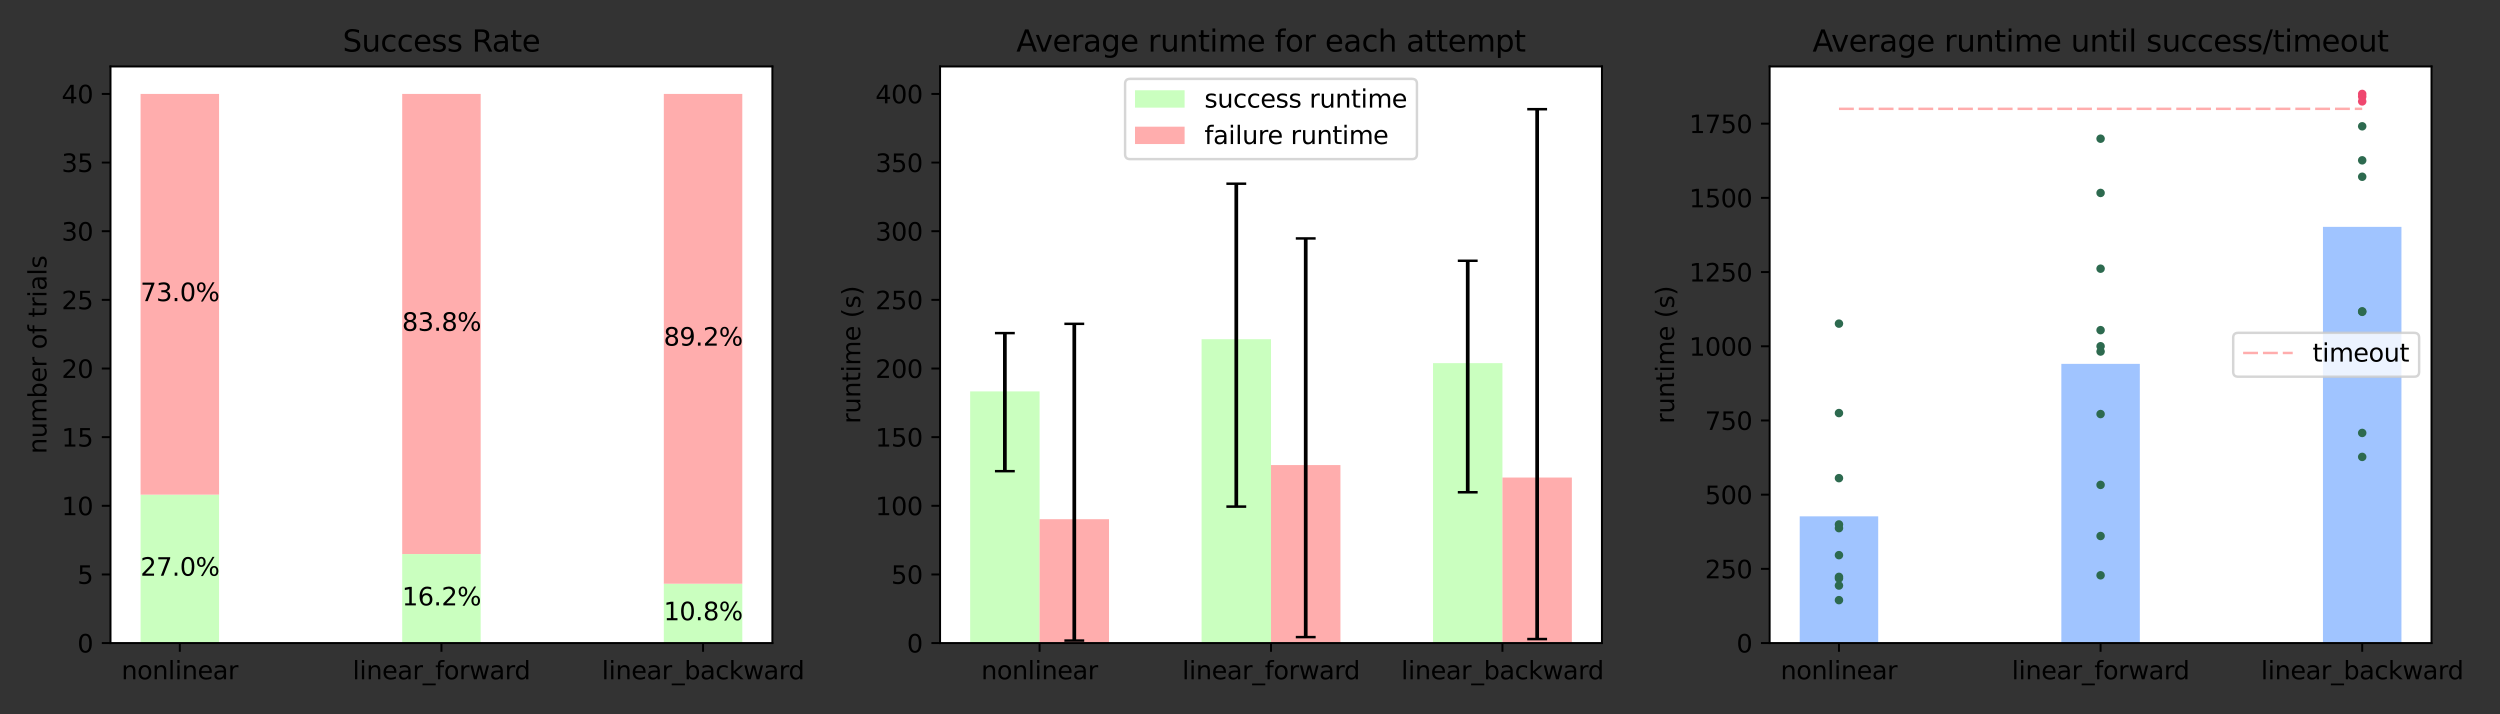 <?xml version="1.0" encoding="utf-8" standalone="no"?>
<!DOCTYPE svg PUBLIC "-//W3C//DTD SVG 1.1//EN"
  "http://www.w3.org/Graphics/SVG/1.1/DTD/svg11.dtd">
<svg height="288pt" version="1.1" viewBox="0 0 1008 288" width="1008pt" xmlns="http://www.w3.org/2000/svg" xmlns:xlink="http://www.w3.org/1999/xlink">
 <rect x="0" y="0" width="1008" height="288" fill="#333333" stroke="none"/>
 <defs>
  <style type="text/css">*{stroke-linecap:butt;stroke-linejoin:round;}</style>
 </defs>
 <g id="figure_1">
  <g id="patch_1">
   <path d="M 0 288 
L 1008 288 
L 1008 0 
L 0 0 
z
" style="fill:none;"/>
  </g>
  <g id="axes_1">
   <g id="patch_2">
    <path d="M 44.55 259.294 
L 311.425 259.294 
L 311.425 26.8 
L 44.55 26.8 
z
" style="fill:#ffffff;"/>
   </g>
   <g id="patch_3">
    <path clip-path="url(#pb69d7e7780)" d="M 56.681 259.294 
L 88.326 259.294 
L 88.326 199.45 
L 56.681 199.45 
z
" style="fill:#caffbf;"/>
   </g>
   <g id="patch_4">
    <path clip-path="url(#pb69d7e7780)" d="M 162.165 259.294 
L 193.81 259.294 
L 193.81 223.387 
L 162.165 223.387 
z
" style="fill:#caffbf;"/>
   </g>
   <g id="patch_5">
    <path clip-path="url(#pb69d7e7780)" d="M 267.649 259.294 
L 299.294 259.294 
L 299.294 235.356 
L 267.649 235.356 
z
" style="fill:#caffbf;"/>
   </g>
   <g id="patch_6">
    <path clip-path="url(#pb69d7e7780)" d="M 56.681 199.45 
L 88.326 199.45 
L 88.326 37.871 
L 56.681 37.871 
z
" style="fill:#ffadad;"/>
   </g>
   <g id="patch_7">
    <path clip-path="url(#pb69d7e7780)" d="M 162.165 223.387 
L 193.81 223.387 
L 193.81 37.871 
L 162.165 37.871 
z
" style="fill:#ffadad;"/>
   </g>
   <g id="patch_8">
    <path clip-path="url(#pb69d7e7780)" d="M 267.649 235.356 
L 299.294 235.356 
L 299.294 37.871 
L 267.649 37.871 
z
" style="fill:#ffadad;"/>
   </g>
   <g id="matplotlib.axis_1">
    <g id="xtick_1">
     <g id="line2d_1">
      <defs>
       <path d="M 0 0 
L 0 3.5 
" id="m82210f717d" style="stroke:#000000;stroke-width:0.8;"/>
      </defs>
      <g>
       <use style="stroke:#000000;stroke-width:0.8;" x="72.503" xlink:href="#m82210f717d" y="259.294"/>
      </g>
     </g>
     <g id="text_1">
      <!-- nonlinear -->
      <g transform="translate(48.963 273.892)scale(0.1 -0.1)">
       <defs>
        <path d="M 3513 2113 
L 3513 0 
L 2938 0 
L 2938 2094 
Q 2938 2591 2744 2837 
Q 2550 3084 2163 3084 
Q 1697 3084 1428 2787 
Q 1159 2491 1159 1978 
L 1159 0 
L 581 0 
L 581 3500 
L 1159 3500 
L 1159 2956 
Q 1366 3272 1645 3428 
Q 1925 3584 2291 3584 
Q 2894 3584 3203 3211 
Q 3513 2838 3513 2113 
z
" id="DejaVuSans-6e" transform="scale(0.016)"/>
        <path d="M 1959 3097 
Q 1497 3097 1228 2736 
Q 959 2375 959 1747 
Q 959 1119 1226 758 
Q 1494 397 1959 397 
Q 2419 397 2687 759 
Q 2956 1122 2956 1747 
Q 2956 2369 2687 2733 
Q 2419 3097 1959 3097 
z
M 1959 3584 
Q 2709 3584 3137 3096 
Q 3566 2609 3566 1747 
Q 3566 888 3137 398 
Q 2709 -91 1959 -91 
Q 1206 -91 779 398 
Q 353 888 353 1747 
Q 353 2609 779 3096 
Q 1206 3584 1959 3584 
z
" id="DejaVuSans-6f" transform="scale(0.016)"/>
        <path d="M 603 4863 
L 1178 4863 
L 1178 0 
L 603 0 
L 603 4863 
z
" id="DejaVuSans-6c" transform="scale(0.016)"/>
        <path d="M 603 3500 
L 1178 3500 
L 1178 0 
L 603 0 
L 603 3500 
z
M 603 4863 
L 1178 4863 
L 1178 4134 
L 603 4134 
L 603 4863 
z
" id="DejaVuSans-69" transform="scale(0.016)"/>
        <path d="M 3597 1894 
L 3597 1613 
L 953 1613 
Q 991 1019 1311 708 
Q 1631 397 2203 397 
Q 2534 397 2845 478 
Q 3156 559 3463 722 
L 3463 178 
Q 3153 47 2828 -22 
Q 2503 -91 2169 -91 
Q 1331 -91 842 396 
Q 353 884 353 1716 
Q 353 2575 817 3079 
Q 1281 3584 2069 3584 
Q 2775 3584 3186 3129 
Q 3597 2675 3597 1894 
z
M 3022 2063 
Q 3016 2534 2758 2815 
Q 2500 3097 2075 3097 
Q 1594 3097 1305 2825 
Q 1016 2553 972 2059 
L 3022 2063 
z
" id="DejaVuSans-65" transform="scale(0.016)"/>
        <path d="M 2194 1759 
Q 1497 1759 1228 1600 
Q 959 1441 959 1056 
Q 959 750 1161 570 
Q 1363 391 1709 391 
Q 2188 391 2477 730 
Q 2766 1069 2766 1631 
L 2766 1759 
L 2194 1759 
z
M 3341 1997 
L 3341 0 
L 2766 0 
L 2766 531 
Q 2569 213 2275 61 
Q 1981 -91 1556 -91 
Q 1019 -91 701 211 
Q 384 513 384 1019 
Q 384 1609 779 1909 
Q 1175 2209 1959 2209 
L 2766 2209 
L 2766 2266 
Q 2766 2663 2505 2880 
Q 2244 3097 1772 3097 
Q 1472 3097 1187 3025 
Q 903 2953 641 2809 
L 641 3341 
Q 956 3463 1253 3523 
Q 1550 3584 1831 3584 
Q 2591 3584 2966 3190 
Q 3341 2797 3341 1997 
z
" id="DejaVuSans-61" transform="scale(0.016)"/>
        <path d="M 2631 2963 
Q 2534 3019 2420 3045 
Q 2306 3072 2169 3072 
Q 1681 3072 1420 2755 
Q 1159 2438 1159 1844 
L 1159 0 
L 581 0 
L 581 3500 
L 1159 3500 
L 1159 2956 
Q 1341 3275 1631 3429 
Q 1922 3584 2338 3584 
Q 2397 3584 2469 3576 
Q 2541 3569 2628 3553 
L 2631 2963 
z
" id="DejaVuSans-72" transform="scale(0.016)"/>
       </defs>
       <use xlink:href="#DejaVuSans-6e"/>
       <use x="63.379" xlink:href="#DejaVuSans-6f"/>
       <use x="124.561" xlink:href="#DejaVuSans-6e"/>
       <use x="187.939" xlink:href="#DejaVuSans-6c"/>
       <use x="215.723" xlink:href="#DejaVuSans-69"/>
       <use x="243.506" xlink:href="#DejaVuSans-6e"/>
       <use x="306.885" xlink:href="#DejaVuSans-65"/>
       <use x="368.408" xlink:href="#DejaVuSans-61"/>
       <use x="429.688" xlink:href="#DejaVuSans-72"/>
      </g>
     </g>
    </g>
    <g id="xtick_2">
     <g id="line2d_2">
      <g>
       <use style="stroke:#000000;stroke-width:0.8;" x="177.987" xlink:href="#m82210f717d" y="259.294"/>
      </g>
     </g>
     <g id="text_2">
      <!-- linear_forward -->
      <g transform="translate(142.174 273.892)scale(0.1 -0.1)">
       <defs>
        <path d="M 3263 -1063 
L 3263 -1509 
L -63 -1509 
L -63 -1063 
L 3263 -1063 
z
" id="DejaVuSans-5f" transform="scale(0.016)"/>
        <path d="M 2375 4863 
L 2375 4384 
L 1825 4384 
Q 1516 4384 1395 4259 
Q 1275 4134 1275 3809 
L 1275 3500 
L 2222 3500 
L 2222 3053 
L 1275 3053 
L 1275 0 
L 697 0 
L 697 3053 
L 147 3053 
L 147 3500 
L 697 3500 
L 697 3744 
Q 697 4328 969 4595 
Q 1241 4863 1831 4863 
L 2375 4863 
z
" id="DejaVuSans-66" transform="scale(0.016)"/>
        <path d="M 269 3500 
L 844 3500 
L 1563 769 
L 2278 3500 
L 2956 3500 
L 3675 769 
L 4391 3500 
L 4966 3500 
L 4050 0 
L 3372 0 
L 2619 2869 
L 1863 0 
L 1184 0 
L 269 3500 
z
" id="DejaVuSans-77" transform="scale(0.016)"/>
        <path d="M 2906 2969 
L 2906 4863 
L 3481 4863 
L 3481 0 
L 2906 0 
L 2906 525 
Q 2725 213 2448 61 
Q 2172 -91 1784 -91 
Q 1150 -91 751 415 
Q 353 922 353 1747 
Q 353 2572 751 3078 
Q 1150 3584 1784 3584 
Q 2172 3584 2448 3432 
Q 2725 3281 2906 2969 
z
M 947 1747 
Q 947 1113 1208 752 
Q 1469 391 1925 391 
Q 2381 391 2643 752 
Q 2906 1113 2906 1747 
Q 2906 2381 2643 2742 
Q 2381 3103 1925 3103 
Q 1469 3103 1208 2742 
Q 947 2381 947 1747 
z
" id="DejaVuSans-64" transform="scale(0.016)"/>
       </defs>
       <use xlink:href="#DejaVuSans-6c"/>
       <use x="27.783" xlink:href="#DejaVuSans-69"/>
       <use x="55.566" xlink:href="#DejaVuSans-6e"/>
       <use x="118.945" xlink:href="#DejaVuSans-65"/>
       <use x="180.469" xlink:href="#DejaVuSans-61"/>
       <use x="241.748" xlink:href="#DejaVuSans-72"/>
       <use x="282.861" xlink:href="#DejaVuSans-5f"/>
       <use x="332.861" xlink:href="#DejaVuSans-66"/>
       <use x="368.066" xlink:href="#DejaVuSans-6f"/>
       <use x="429.248" xlink:href="#DejaVuSans-72"/>
       <use x="470.361" xlink:href="#DejaVuSans-77"/>
       <use x="552.148" xlink:href="#DejaVuSans-61"/>
       <use x="613.428" xlink:href="#DejaVuSans-72"/>
       <use x="652.791" xlink:href="#DejaVuSans-64"/>
      </g>
     </g>
    </g>
    <g id="xtick_3">
     <g id="line2d_3">
      <g>
       <use style="stroke:#000000;stroke-width:0.8;" x="283.471" xlink:href="#m82210f717d" y="259.294"/>
      </g>
     </g>
     <g id="text_3">
      <!-- linear_backward -->
      <g transform="translate(242.65 273.892)scale(0.1 -0.1)">
       <defs>
        <path d="M 3116 1747 
Q 3116 2381 2855 2742 
Q 2594 3103 2138 3103 
Q 1681 3103 1420 2742 
Q 1159 2381 1159 1747 
Q 1159 1113 1420 752 
Q 1681 391 2138 391 
Q 2594 391 2855 752 
Q 3116 1113 3116 1747 
z
M 1159 2969 
Q 1341 3281 1617 3432 
Q 1894 3584 2278 3584 
Q 2916 3584 3314 3078 
Q 3713 2572 3713 1747 
Q 3713 922 3314 415 
Q 2916 -91 2278 -91 
Q 1894 -91 1617 61 
Q 1341 213 1159 525 
L 1159 0 
L 581 0 
L 581 4863 
L 1159 4863 
L 1159 2969 
z
" id="DejaVuSans-62" transform="scale(0.016)"/>
        <path d="M 3122 3366 
L 3122 2828 
Q 2878 2963 2633 3030 
Q 2388 3097 2138 3097 
Q 1578 3097 1268 2742 
Q 959 2388 959 1747 
Q 959 1106 1268 751 
Q 1578 397 2138 397 
Q 2388 397 2633 464 
Q 2878 531 3122 666 
L 3122 134 
Q 2881 22 2623 -34 
Q 2366 -91 2075 -91 
Q 1284 -91 818 406 
Q 353 903 353 1747 
Q 353 2603 823 3093 
Q 1294 3584 2113 3584 
Q 2378 3584 2631 3529 
Q 2884 3475 3122 3366 
z
" id="DejaVuSans-63" transform="scale(0.016)"/>
        <path d="M 581 4863 
L 1159 4863 
L 1159 1991 
L 2875 3500 
L 3609 3500 
L 1753 1863 
L 3688 0 
L 2938 0 
L 1159 1709 
L 1159 0 
L 581 0 
L 581 4863 
z
" id="DejaVuSans-6b" transform="scale(0.016)"/>
       </defs>
       <use xlink:href="#DejaVuSans-6c"/>
       <use x="27.783" xlink:href="#DejaVuSans-69"/>
       <use x="55.566" xlink:href="#DejaVuSans-6e"/>
       <use x="118.945" xlink:href="#DejaVuSans-65"/>
       <use x="180.469" xlink:href="#DejaVuSans-61"/>
       <use x="241.748" xlink:href="#DejaVuSans-72"/>
       <use x="282.861" xlink:href="#DejaVuSans-5f"/>
       <use x="332.861" xlink:href="#DejaVuSans-62"/>
       <use x="396.338" xlink:href="#DejaVuSans-61"/>
       <use x="457.617" xlink:href="#DejaVuSans-63"/>
       <use x="512.598" xlink:href="#DejaVuSans-6b"/>
       <use x="570.508" xlink:href="#DejaVuSans-77"/>
       <use x="652.295" xlink:href="#DejaVuSans-61"/>
       <use x="713.574" xlink:href="#DejaVuSans-72"/>
       <use x="752.938" xlink:href="#DejaVuSans-64"/>
      </g>
     </g>
    </g>
   </g>
   <g id="matplotlib.axis_2">
    <g id="ytick_1">
     <g id="line2d_4">
      <defs>
       <path d="M 0 0 
L -3.5 0 
" id="m4b9be6b237" style="stroke:#000000;stroke-width:0.8;"/>
      </defs>
      <g>
       <use style="stroke:#000000;stroke-width:0.8;" x="44.55" xlink:href="#m4b9be6b237" y="259.294"/>
      </g>
     </g>
     <g id="text_4">
      <!-- 0 -->
      <g transform="translate(31.188 263.093)scale(0.1 -0.1)">
       <defs>
        <path d="M 2034 4250 
Q 1547 4250 1301 3770 
Q 1056 3291 1056 2328 
Q 1056 1369 1301 889 
Q 1547 409 2034 409 
Q 2525 409 2770 889 
Q 3016 1369 3016 2328 
Q 3016 3291 2770 3770 
Q 2525 4250 2034 4250 
z
M 2034 4750 
Q 2819 4750 3233 4129 
Q 3647 3509 3647 2328 
Q 3647 1150 3233 529 
Q 2819 -91 2034 -91 
Q 1250 -91 836 529 
Q 422 1150 422 2328 
Q 422 3509 836 4129 
Q 1250 4750 2034 4750 
z
" id="DejaVuSans-30" transform="scale(0.016)"/>
       </defs>
       <use xlink:href="#DejaVuSans-30"/>
      </g>
     </g>
    </g>
    <g id="ytick_2">
     <g id="line2d_5">
      <g>
       <use style="stroke:#000000;stroke-width:0.8;" x="44.55" xlink:href="#m4b9be6b237" y="231.616"/>
      </g>
     </g>
     <g id="text_5">
      <!-- 5 -->
      <g transform="translate(31.188 235.415)scale(0.1 -0.1)">
       <defs>
        <path d="M 691 4666 
L 3169 4666 
L 3169 4134 
L 1269 4134 
L 1269 2991 
Q 1406 3038 1543 3061 
Q 1681 3084 1819 3084 
Q 2600 3084 3056 2656 
Q 3513 2228 3513 1497 
Q 3513 744 3044 326 
Q 2575 -91 1722 -91 
Q 1428 -91 1123 -41 
Q 819 9 494 109 
L 494 744 
Q 775 591 1075 516 
Q 1375 441 1709 441 
Q 2250 441 2565 725 
Q 2881 1009 2881 1497 
Q 2881 1984 2565 2268 
Q 2250 2553 1709 2553 
Q 1456 2553 1204 2497 
Q 953 2441 691 2322 
L 691 4666 
z
" id="DejaVuSans-35" transform="scale(0.016)"/>
       </defs>
       <use xlink:href="#DejaVuSans-35"/>
      </g>
     </g>
    </g>
    <g id="ytick_3">
     <g id="line2d_6">
      <g>
       <use style="stroke:#000000;stroke-width:0.8;" x="44.55" xlink:href="#m4b9be6b237" y="203.938"/>
      </g>
     </g>
     <g id="text_6">
      <!-- 10 -->
      <g transform="translate(24.825 207.737)scale(0.1 -0.1)">
       <defs>
        <path d="M 794 531 
L 1825 531 
L 1825 4091 
L 703 3866 
L 703 4441 
L 1819 4666 
L 2450 4666 
L 2450 531 
L 3481 531 
L 3481 0 
L 794 0 
L 794 531 
z
" id="DejaVuSans-31" transform="scale(0.016)"/>
       </defs>
       <use xlink:href="#DejaVuSans-31"/>
       <use x="63.623" xlink:href="#DejaVuSans-30"/>
      </g>
     </g>
    </g>
    <g id="ytick_4">
     <g id="line2d_7">
      <g>
       <use style="stroke:#000000;stroke-width:0.8;" x="44.55" xlink:href="#m4b9be6b237" y="176.26"/>
      </g>
     </g>
     <g id="text_7">
      <!-- 15 -->
      <g transform="translate(24.825 180.059)scale(0.1 -0.1)">
       <use xlink:href="#DejaVuSans-31"/>
       <use x="63.623" xlink:href="#DejaVuSans-35"/>
      </g>
     </g>
    </g>
    <g id="ytick_5">
     <g id="line2d_8">
      <g>
       <use style="stroke:#000000;stroke-width:0.8;" x="44.55" xlink:href="#m4b9be6b237" y="148.582"/>
      </g>
     </g>
     <g id="text_8">
      <!-- 20 -->
      <g transform="translate(24.825 152.382)scale(0.1 -0.1)">
       <defs>
        <path d="M 1228 531 
L 3431 531 
L 3431 0 
L 469 0 
L 469 531 
Q 828 903 1448 1529 
Q 2069 2156 2228 2338 
Q 2531 2678 2651 2914 
Q 2772 3150 2772 3378 
Q 2772 3750 2511 3984 
Q 2250 4219 1831 4219 
Q 1534 4219 1204 4116 
Q 875 4013 500 3803 
L 500 4441 
Q 881 4594 1212 4672 
Q 1544 4750 1819 4750 
Q 2544 4750 2975 4387 
Q 3406 4025 3406 3419 
Q 3406 3131 3298 2873 
Q 3191 2616 2906 2266 
Q 2828 2175 2409 1742 
Q 1991 1309 1228 531 
z
" id="DejaVuSans-32" transform="scale(0.016)"/>
       </defs>
       <use xlink:href="#DejaVuSans-32"/>
       <use x="63.623" xlink:href="#DejaVuSans-30"/>
      </g>
     </g>
    </g>
    <g id="ytick_6">
     <g id="line2d_9">
      <g>
       <use style="stroke:#000000;stroke-width:0.8;" x="44.55" xlink:href="#m4b9be6b237" y="120.905"/>
      </g>
     </g>
     <g id="text_9">
      <!-- 25 -->
      <g transform="translate(24.825 124.704)scale(0.1 -0.1)">
       <use xlink:href="#DejaVuSans-32"/>
       <use x="63.623" xlink:href="#DejaVuSans-35"/>
      </g>
     </g>
    </g>
    <g id="ytick_7">
     <g id="line2d_10">
      <g>
       <use style="stroke:#000000;stroke-width:0.8;" x="44.55" xlink:href="#m4b9be6b237" y="93.227"/>
      </g>
     </g>
     <g id="text_10">
      <!-- 30 -->
      <g transform="translate(24.825 97.026)scale(0.1 -0.1)">
       <defs>
        <path d="M 2597 2516 
Q 3050 2419 3304 2112 
Q 3559 1806 3559 1356 
Q 3559 666 3084 287 
Q 2609 -91 1734 -91 
Q 1441 -91 1130 -33 
Q 819 25 488 141 
L 488 750 
Q 750 597 1062 519 
Q 1375 441 1716 441 
Q 2309 441 2620 675 
Q 2931 909 2931 1356 
Q 2931 1769 2642 2001 
Q 2353 2234 1838 2234 
L 1294 2234 
L 1294 2753 
L 1863 2753 
Q 2328 2753 2575 2939 
Q 2822 3125 2822 3475 
Q 2822 3834 2567 4026 
Q 2313 4219 1838 4219 
Q 1578 4219 1281 4162 
Q 984 4106 628 3988 
L 628 4550 
Q 988 4650 1302 4700 
Q 1616 4750 1894 4750 
Q 2613 4750 3031 4423 
Q 3450 4097 3450 3541 
Q 3450 3153 3228 2886 
Q 3006 2619 2597 2516 
z
" id="DejaVuSans-33" transform="scale(0.016)"/>
       </defs>
       <use xlink:href="#DejaVuSans-33"/>
       <use x="63.623" xlink:href="#DejaVuSans-30"/>
      </g>
     </g>
    </g>
    <g id="ytick_8">
     <g id="line2d_11">
      <g>
       <use style="stroke:#000000;stroke-width:0.8;" x="44.55" xlink:href="#m4b9be6b237" y="65.549"/>
      </g>
     </g>
     <g id="text_11">
      <!-- 35 -->
      <g transform="translate(24.825 69.348)scale(0.1 -0.1)">
       <use xlink:href="#DejaVuSans-33"/>
       <use x="63.623" xlink:href="#DejaVuSans-35"/>
      </g>
     </g>
    </g>
    <g id="ytick_9">
     <g id="line2d_12">
      <g>
       <use style="stroke:#000000;stroke-width:0.8;" x="44.55" xlink:href="#m4b9be6b237" y="37.871"/>
      </g>
     </g>
     <g id="text_12">
      <!-- 40 -->
      <g transform="translate(24.825 41.67)scale(0.1 -0.1)">
       <defs>
        <path d="M 2419 4116 
L 825 1625 
L 2419 1625 
L 2419 4116 
z
M 2253 4666 
L 3047 4666 
L 3047 1625 
L 3713 1625 
L 3713 1100 
L 3047 1100 
L 3047 0 
L 2419 0 
L 2419 1100 
L 313 1100 
L 313 1709 
L 2253 4666 
z
" id="DejaVuSans-34" transform="scale(0.016)"/>
       </defs>
       <use xlink:href="#DejaVuSans-34"/>
       <use x="63.623" xlink:href="#DejaVuSans-30"/>
      </g>
     </g>
    </g>
    <g id="text_13">
     <!-- number of trials -->
     <g transform="translate(18.745 183.021)rotate(-90)scale(0.1 -0.1)">
      <defs>
       <path d="M 544 1381 
L 544 3500 
L 1119 3500 
L 1119 1403 
Q 1119 906 1312 657 
Q 1506 409 1894 409 
Q 2359 409 2629 706 
Q 2900 1003 2900 1516 
L 2900 3500 
L 3475 3500 
L 3475 0 
L 2900 0 
L 2900 538 
Q 2691 219 2414 64 
Q 2138 -91 1772 -91 
Q 1169 -91 856 284 
Q 544 659 544 1381 
z
M 1991 3584 
L 1991 3584 
z
" id="DejaVuSans-75" transform="scale(0.016)"/>
       <path d="M 3328 2828 
Q 3544 3216 3844 3400 
Q 4144 3584 4550 3584 
Q 5097 3584 5394 3201 
Q 5691 2819 5691 2113 
L 5691 0 
L 5113 0 
L 5113 2094 
Q 5113 2597 4934 2840 
Q 4756 3084 4391 3084 
Q 3944 3084 3684 2787 
Q 3425 2491 3425 1978 
L 3425 0 
L 2847 0 
L 2847 2094 
Q 2847 2600 2669 2842 
Q 2491 3084 2119 3084 
Q 1678 3084 1418 2786 
Q 1159 2488 1159 1978 
L 1159 0 
L 581 0 
L 581 3500 
L 1159 3500 
L 1159 2956 
Q 1356 3278 1631 3431 
Q 1906 3584 2284 3584 
Q 2666 3584 2933 3390 
Q 3200 3197 3328 2828 
z
" id="DejaVuSans-6d" transform="scale(0.016)"/>
       <path id="DejaVuSans-20" transform="scale(0.016)"/>
       <path d="M 1172 4494 
L 1172 3500 
L 2356 3500 
L 2356 3053 
L 1172 3053 
L 1172 1153 
Q 1172 725 1289 603 
Q 1406 481 1766 481 
L 2356 481 
L 2356 0 
L 1766 0 
Q 1100 0 847 248 
Q 594 497 594 1153 
L 594 3053 
L 172 3053 
L 172 3500 
L 594 3500 
L 594 4494 
L 1172 4494 
z
" id="DejaVuSans-74" transform="scale(0.016)"/>
       <path d="M 2834 3397 
L 2834 2853 
Q 2591 2978 2328 3040 
Q 2066 3103 1784 3103 
Q 1356 3103 1142 2972 
Q 928 2841 928 2578 
Q 928 2378 1081 2264 
Q 1234 2150 1697 2047 
L 1894 2003 
Q 2506 1872 2764 1633 
Q 3022 1394 3022 966 
Q 3022 478 2636 193 
Q 2250 -91 1575 -91 
Q 1294 -91 989 -36 
Q 684 19 347 128 
L 347 722 
Q 666 556 975 473 
Q 1284 391 1588 391 
Q 1994 391 2212 530 
Q 2431 669 2431 922 
Q 2431 1156 2273 1281 
Q 2116 1406 1581 1522 
L 1381 1569 
Q 847 1681 609 1914 
Q 372 2147 372 2553 
Q 372 3047 722 3315 
Q 1072 3584 1716 3584 
Q 2034 3584 2315 3537 
Q 2597 3491 2834 3397 
z
" id="DejaVuSans-73" transform="scale(0.016)"/>
      </defs>
      <use xlink:href="#DejaVuSans-6e"/>
      <use x="63.379" xlink:href="#DejaVuSans-75"/>
      <use x="126.758" xlink:href="#DejaVuSans-6d"/>
      <use x="224.17" xlink:href="#DejaVuSans-62"/>
      <use x="287.646" xlink:href="#DejaVuSans-65"/>
      <use x="349.17" xlink:href="#DejaVuSans-72"/>
      <use x="390.283" xlink:href="#DejaVuSans-20"/>
      <use x="422.07" xlink:href="#DejaVuSans-6f"/>
      <use x="483.252" xlink:href="#DejaVuSans-66"/>
      <use x="518.457" xlink:href="#DejaVuSans-20"/>
      <use x="550.244" xlink:href="#DejaVuSans-74"/>
      <use x="589.453" xlink:href="#DejaVuSans-72"/>
      <use x="630.566" xlink:href="#DejaVuSans-69"/>
      <use x="658.35" xlink:href="#DejaVuSans-61"/>
      <use x="719.629" xlink:href="#DejaVuSans-6c"/>
      <use x="747.412" xlink:href="#DejaVuSans-73"/>
     </g>
    </g>
   </g>
   <g id="patch_9">
    <path d="M 44.55 259.294 
L 44.55 26.8 
" style="fill:none;stroke:#000000;stroke-linecap:square;stroke-linejoin:miter;stroke-width:0.8;"/>
   </g>
   <g id="patch_10">
    <path d="M 311.425 259.294 
L 311.425 26.8 
" style="fill:none;stroke:#000000;stroke-linecap:square;stroke-linejoin:miter;stroke-width:0.8;"/>
   </g>
   <g id="patch_11">
    <path d="M 44.55 259.294 
L 311.425 259.294 
" style="fill:none;stroke:#000000;stroke-linecap:square;stroke-linejoin:miter;stroke-width:0.8;"/>
   </g>
   <g id="patch_12">
    <path d="M 44.55 26.8 
L 311.425 26.8 
" style="fill:none;stroke:#000000;stroke-linecap:square;stroke-linejoin:miter;stroke-width:0.8;"/>
   </g>
   <g id="text_14">
    <!-- 27.0% -->
    <g transform="translate(56.62 232.131)scale(0.1 -0.1)">
     <defs>
      <path d="M 525 4666 
L 3525 4666 
L 3525 4397 
L 1831 0 
L 1172 0 
L 2766 4134 
L 525 4134 
L 525 4666 
z
" id="DejaVuSans-37" transform="scale(0.016)"/>
      <path d="M 684 794 
L 1344 794 
L 1344 0 
L 684 0 
L 684 794 
z
" id="DejaVuSans-2e" transform="scale(0.016)"/>
      <path d="M 4653 2053 
Q 4381 2053 4226 1822 
Q 4072 1591 4072 1178 
Q 4072 772 4226 539 
Q 4381 306 4653 306 
Q 4919 306 5073 539 
Q 5228 772 5228 1178 
Q 5228 1588 5073 1820 
Q 4919 2053 4653 2053 
z
M 4653 2450 
Q 5147 2450 5437 2106 
Q 5728 1763 5728 1178 
Q 5728 594 5436 251 
Q 5144 -91 4653 -91 
Q 4153 -91 3862 251 
Q 3572 594 3572 1178 
Q 3572 1766 3864 2108 
Q 4156 2450 4653 2450 
z
M 1428 4353 
Q 1159 4353 1004 4120 
Q 850 3888 850 3481 
Q 850 3069 1003 2837 
Q 1156 2606 1428 2606 
Q 1700 2606 1854 2837 
Q 2009 3069 2009 3481 
Q 2009 3884 1853 4118 
Q 1697 4353 1428 4353 
z
M 4250 4750 
L 4750 4750 
L 1831 -91 
L 1331 -91 
L 4250 4750 
z
M 1428 4750 
Q 1922 4750 2215 4408 
Q 2509 4066 2509 3481 
Q 2509 2891 2217 2550 
Q 1925 2209 1428 2209 
Q 931 2209 642 2551 
Q 353 2894 353 3481 
Q 353 4063 643 4406 
Q 934 4750 1428 4750 
z
" id="DejaVuSans-25" transform="scale(0.016)"/>
     </defs>
     <use xlink:href="#DejaVuSans-32"/>
     <use x="63.623" xlink:href="#DejaVuSans-37"/>
     <use x="127.246" xlink:href="#DejaVuSans-2e"/>
     <use x="159.033" xlink:href="#DejaVuSans-30"/>
     <use x="222.656" xlink:href="#DejaVuSans-25"/>
    </g>
   </g>
   <g id="text_15">
    <!-- 16.2% -->
    <g transform="translate(162.104 244.1)scale(0.1 -0.1)">
     <defs>
      <path d="M 2113 2584 
Q 1688 2584 1439 2293 
Q 1191 2003 1191 1497 
Q 1191 994 1439 701 
Q 1688 409 2113 409 
Q 2538 409 2786 701 
Q 3034 994 3034 1497 
Q 3034 2003 2786 2293 
Q 2538 2584 2113 2584 
z
M 3366 4563 
L 3366 3988 
Q 3128 4100 2886 4159 
Q 2644 4219 2406 4219 
Q 1781 4219 1451 3797 
Q 1122 3375 1075 2522 
Q 1259 2794 1537 2939 
Q 1816 3084 2150 3084 
Q 2853 3084 3261 2657 
Q 3669 2231 3669 1497 
Q 3669 778 3244 343 
Q 2819 -91 2113 -91 
Q 1303 -91 875 529 
Q 447 1150 447 2328 
Q 447 3434 972 4092 
Q 1497 4750 2381 4750 
Q 2619 4750 2861 4703 
Q 3103 4656 3366 4563 
z
" id="DejaVuSans-36" transform="scale(0.016)"/>
     </defs>
     <use xlink:href="#DejaVuSans-31"/>
     <use x="63.623" xlink:href="#DejaVuSans-36"/>
     <use x="127.246" xlink:href="#DejaVuSans-2e"/>
     <use x="159.033" xlink:href="#DejaVuSans-32"/>
     <use x="222.656" xlink:href="#DejaVuSans-25"/>
    </g>
   </g>
   <g id="text_16">
    <!-- 10.8% -->
    <g transform="translate(267.588 250.084)scale(0.1 -0.1)">
     <defs>
      <path d="M 2034 2216 
Q 1584 2216 1326 1975 
Q 1069 1734 1069 1313 
Q 1069 891 1326 650 
Q 1584 409 2034 409 
Q 2484 409 2743 651 
Q 3003 894 3003 1313 
Q 3003 1734 2745 1975 
Q 2488 2216 2034 2216 
z
M 1403 2484 
Q 997 2584 770 2862 
Q 544 3141 544 3541 
Q 544 4100 942 4425 
Q 1341 4750 2034 4750 
Q 2731 4750 3128 4425 
Q 3525 4100 3525 3541 
Q 3525 3141 3298 2862 
Q 3072 2584 2669 2484 
Q 3125 2378 3379 2068 
Q 3634 1759 3634 1313 
Q 3634 634 3220 271 
Q 2806 -91 2034 -91 
Q 1263 -91 848 271 
Q 434 634 434 1313 
Q 434 1759 690 2068 
Q 947 2378 1403 2484 
z
M 1172 3481 
Q 1172 3119 1398 2916 
Q 1625 2713 2034 2713 
Q 2441 2713 2670 2916 
Q 2900 3119 2900 3481 
Q 2900 3844 2670 4047 
Q 2441 4250 2034 4250 
Q 1625 4250 1398 4047 
Q 1172 3844 1172 3481 
z
" id="DejaVuSans-38" transform="scale(0.016)"/>
     </defs>
     <use xlink:href="#DejaVuSans-31"/>
     <use x="63.623" xlink:href="#DejaVuSans-30"/>
     <use x="127.246" xlink:href="#DejaVuSans-2e"/>
     <use x="159.033" xlink:href="#DejaVuSans-38"/>
     <use x="222.656" xlink:href="#DejaVuSans-25"/>
    </g>
   </g>
   <g id="text_17">
    <!-- 73.0% -->
    <g transform="translate(56.62 121.42)scale(0.1 -0.1)">
     <use xlink:href="#DejaVuSans-37"/>
     <use x="63.623" xlink:href="#DejaVuSans-33"/>
     <use x="127.246" xlink:href="#DejaVuSans-2e"/>
     <use x="159.033" xlink:href="#DejaVuSans-30"/>
     <use x="222.656" xlink:href="#DejaVuSans-25"/>
    </g>
   </g>
   <g id="text_18">
    <!-- 83.8% -->
    <g transform="translate(162.104 133.389)scale(0.1 -0.1)">
     <use xlink:href="#DejaVuSans-38"/>
     <use x="63.623" xlink:href="#DejaVuSans-33"/>
     <use x="127.246" xlink:href="#DejaVuSans-2e"/>
     <use x="159.033" xlink:href="#DejaVuSans-38"/>
     <use x="222.656" xlink:href="#DejaVuSans-25"/>
    </g>
   </g>
   <g id="text_19">
    <!-- 89.2% -->
    <g transform="translate(267.588 139.373)scale(0.1 -0.1)">
     <defs>
      <path d="M 703 97 
L 703 672 
Q 941 559 1184 500 
Q 1428 441 1663 441 
Q 2288 441 2617 861 
Q 2947 1281 2994 2138 
Q 2813 1869 2534 1725 
Q 2256 1581 1919 1581 
Q 1219 1581 811 2004 
Q 403 2428 403 3163 
Q 403 3881 828 4315 
Q 1253 4750 1959 4750 
Q 2769 4750 3195 4129 
Q 3622 3509 3622 2328 
Q 3622 1225 3098 567 
Q 2575 -91 1691 -91 
Q 1453 -91 1209 -44 
Q 966 3 703 97 
z
M 1959 2075 
Q 2384 2075 2632 2365 
Q 2881 2656 2881 3163 
Q 2881 3666 2632 3958 
Q 2384 4250 1959 4250 
Q 1534 4250 1286 3958 
Q 1038 3666 1038 3163 
Q 1038 2656 1286 2365 
Q 1534 2075 1959 2075 
z
" id="DejaVuSans-39" transform="scale(0.016)"/>
     </defs>
     <use xlink:href="#DejaVuSans-38"/>
     <use x="63.623" xlink:href="#DejaVuSans-39"/>
     <use x="127.246" xlink:href="#DejaVuSans-2e"/>
     <use x="159.033" xlink:href="#DejaVuSans-32"/>
     <use x="222.656" xlink:href="#DejaVuSans-25"/>
    </g>
   </g>
   <g id="text_20">
    <!-- Success Rate -->
    <g transform="translate(138.173 20.8)scale(0.12 -0.12)">
     <defs>
      <path d="M 3425 4513 
L 3425 3897 
Q 3066 4069 2747 4153 
Q 2428 4238 2131 4238 
Q 1616 4238 1336 4038 
Q 1056 3838 1056 3469 
Q 1056 3159 1242 3001 
Q 1428 2844 1947 2747 
L 2328 2669 
Q 3034 2534 3370 2195 
Q 3706 1856 3706 1288 
Q 3706 609 3251 259 
Q 2797 -91 1919 -91 
Q 1588 -91 1214 -16 
Q 841 59 441 206 
L 441 856 
Q 825 641 1194 531 
Q 1563 422 1919 422 
Q 2459 422 2753 634 
Q 3047 847 3047 1241 
Q 3047 1584 2836 1778 
Q 2625 1972 2144 2069 
L 1759 2144 
Q 1053 2284 737 2584 
Q 422 2884 422 3419 
Q 422 4038 858 4394 
Q 1294 4750 2059 4750 
Q 2388 4750 2728 4690 
Q 3069 4631 3425 4513 
z
" id="DejaVuSans-53" transform="scale(0.016)"/>
      <path d="M 2841 2188 
Q 3044 2119 3236 1894 
Q 3428 1669 3622 1275 
L 4263 0 
L 3584 0 
L 2988 1197 
Q 2756 1666 2539 1819 
Q 2322 1972 1947 1972 
L 1259 1972 
L 1259 0 
L 628 0 
L 628 4666 
L 2053 4666 
Q 2853 4666 3247 4331 
Q 3641 3997 3641 3322 
Q 3641 2881 3436 2590 
Q 3231 2300 2841 2188 
z
M 1259 4147 
L 1259 2491 
L 2053 2491 
Q 2509 2491 2742 2702 
Q 2975 2913 2975 3322 
Q 2975 3731 2742 3939 
Q 2509 4147 2053 4147 
L 1259 4147 
z
" id="DejaVuSans-52" transform="scale(0.016)"/>
     </defs>
     <use xlink:href="#DejaVuSans-53"/>
     <use x="63.477" xlink:href="#DejaVuSans-75"/>
     <use x="126.855" xlink:href="#DejaVuSans-63"/>
     <use x="181.836" xlink:href="#DejaVuSans-63"/>
     <use x="236.816" xlink:href="#DejaVuSans-65"/>
     <use x="298.34" xlink:href="#DejaVuSans-73"/>
     <use x="350.439" xlink:href="#DejaVuSans-73"/>
     <use x="402.539" xlink:href="#DejaVuSans-20"/>
     <use x="434.326" xlink:href="#DejaVuSans-52"/>
     <use x="501.559" xlink:href="#DejaVuSans-61"/>
     <use x="562.838" xlink:href="#DejaVuSans-74"/>
     <use x="602.047" xlink:href="#DejaVuSans-65"/>
    </g>
   </g>
  </g>
  <g id="axes_2">
   <g id="patch_13">
    <path d="M 379.033 259.294 
L 645.908 259.294 
L 645.908 26.8 
L 379.033 26.8 
z
" style="fill:#ffffff;"/>
   </g>
   <g id="patch_14">
    <path clip-path="url(#p4684417d8d)" d="M 391.164 259.294 
L 419.158 259.294 
L 419.158 157.82 
L 391.164 157.82 
z
" style="fill:#caffbf;"/>
   </g>
   <g id="patch_15">
    <path clip-path="url(#p4684417d8d)" d="M 484.477 259.294 
L 512.471 259.294 
L 512.471 136.772 
L 484.477 136.772 
z
" style="fill:#caffbf;"/>
   </g>
   <g id="patch_16">
    <path clip-path="url(#p4684417d8d)" d="M 577.79 259.294 
L 605.783 259.294 
L 605.783 146.428 
L 577.79 146.428 
z
" style="fill:#caffbf;"/>
   </g>
   <g id="patch_17">
    <path clip-path="url(#p4684417d8d)" d="M 419.158 259.294 
L 447.152 259.294 
L 447.152 209.337 
L 419.158 209.337 
z
" style="fill:#ffadad;"/>
   </g>
   <g id="patch_18">
    <path clip-path="url(#p4684417d8d)" d="M 512.471 259.294 
L 540.464 259.294 
L 540.464 187.523 
L 512.471 187.523 
z
" style="fill:#ffadad;"/>
   </g>
   <g id="patch_19">
    <path clip-path="url(#p4684417d8d)" d="M 605.783 259.294 
L 633.777 259.294 
L 633.777 192.552 
L 605.783 192.552 
z
" style="fill:#ffadad;"/>
   </g>
   <g id="matplotlib.axis_3">
    <g id="xtick_4">
     <g id="line2d_13">
      <g>
       <use style="stroke:#000000;stroke-width:0.8;" x="419.158" xlink:href="#m82210f717d" y="259.294"/>
      </g>
     </g>
     <g id="text_21">
      <!-- nonlinear -->
      <g transform="translate(395.618 273.892)scale(0.1 -0.1)">
       <use xlink:href="#DejaVuSans-6e"/>
       <use x="63.379" xlink:href="#DejaVuSans-6f"/>
       <use x="124.561" xlink:href="#DejaVuSans-6e"/>
       <use x="187.939" xlink:href="#DejaVuSans-6c"/>
       <use x="215.723" xlink:href="#DejaVuSans-69"/>
       <use x="243.506" xlink:href="#DejaVuSans-6e"/>
       <use x="306.885" xlink:href="#DejaVuSans-65"/>
       <use x="368.408" xlink:href="#DejaVuSans-61"/>
       <use x="429.688" xlink:href="#DejaVuSans-72"/>
      </g>
     </g>
    </g>
    <g id="xtick_5">
     <g id="line2d_14">
      <g>
       <use style="stroke:#000000;stroke-width:0.8;" x="512.471" xlink:href="#m82210f717d" y="259.294"/>
      </g>
     </g>
     <g id="text_22">
      <!-- linear_forward -->
      <g transform="translate(476.657 273.892)scale(0.1 -0.1)">
       <use xlink:href="#DejaVuSans-6c"/>
       <use x="27.783" xlink:href="#DejaVuSans-69"/>
       <use x="55.566" xlink:href="#DejaVuSans-6e"/>
       <use x="118.945" xlink:href="#DejaVuSans-65"/>
       <use x="180.469" xlink:href="#DejaVuSans-61"/>
       <use x="241.748" xlink:href="#DejaVuSans-72"/>
       <use x="282.861" xlink:href="#DejaVuSans-5f"/>
       <use x="332.861" xlink:href="#DejaVuSans-66"/>
       <use x="368.066" xlink:href="#DejaVuSans-6f"/>
       <use x="429.248" xlink:href="#DejaVuSans-72"/>
       <use x="470.361" xlink:href="#DejaVuSans-77"/>
       <use x="552.148" xlink:href="#DejaVuSans-61"/>
       <use x="613.428" xlink:href="#DejaVuSans-72"/>
       <use x="652.791" xlink:href="#DejaVuSans-64"/>
      </g>
     </g>
    </g>
    <g id="xtick_6">
     <g id="line2d_15">
      <g>
       <use style="stroke:#000000;stroke-width:0.8;" x="605.783" xlink:href="#m82210f717d" y="259.294"/>
      </g>
     </g>
     <g id="text_23">
      <!-- linear_backward -->
      <g transform="translate(564.962 273.892)scale(0.1 -0.1)">
       <use xlink:href="#DejaVuSans-6c"/>
       <use x="27.783" xlink:href="#DejaVuSans-69"/>
       <use x="55.566" xlink:href="#DejaVuSans-6e"/>
       <use x="118.945" xlink:href="#DejaVuSans-65"/>
       <use x="180.469" xlink:href="#DejaVuSans-61"/>
       <use x="241.748" xlink:href="#DejaVuSans-72"/>
       <use x="282.861" xlink:href="#DejaVuSans-5f"/>
       <use x="332.861" xlink:href="#DejaVuSans-62"/>
       <use x="396.338" xlink:href="#DejaVuSans-61"/>
       <use x="457.617" xlink:href="#DejaVuSans-63"/>
       <use x="512.598" xlink:href="#DejaVuSans-6b"/>
       <use x="570.508" xlink:href="#DejaVuSans-77"/>
       <use x="652.295" xlink:href="#DejaVuSans-61"/>
       <use x="713.574" xlink:href="#DejaVuSans-72"/>
       <use x="752.938" xlink:href="#DejaVuSans-64"/>
      </g>
     </g>
    </g>
   </g>
   <g id="matplotlib.axis_4">
    <g id="ytick_10">
     <g id="line2d_16">
      <g>
       <use style="stroke:#000000;stroke-width:0.8;" x="379.033" xlink:href="#m4b9be6b237" y="259.294"/>
      </g>
     </g>
     <g id="text_24">
      <!-- 0 -->
      <g transform="translate(365.671 263.093)scale(0.1 -0.1)">
       <use xlink:href="#DejaVuSans-30"/>
      </g>
     </g>
    </g>
    <g id="ytick_11">
     <g id="line2d_17">
      <g>
       <use style="stroke:#000000;stroke-width:0.8;" x="379.033" xlink:href="#m4b9be6b237" y="231.616"/>
      </g>
     </g>
     <g id="text_25">
      <!-- 50 -->
      <g transform="translate(359.308 235.415)scale(0.1 -0.1)">
       <use xlink:href="#DejaVuSans-35"/>
       <use x="63.623" xlink:href="#DejaVuSans-30"/>
      </g>
     </g>
    </g>
    <g id="ytick_12">
     <g id="line2d_18">
      <g>
       <use style="stroke:#000000;stroke-width:0.8;" x="379.033" xlink:href="#m4b9be6b237" y="203.938"/>
      </g>
     </g>
     <g id="text_26">
      <!-- 100 -->
      <g transform="translate(352.946 207.737)scale(0.1 -0.1)">
       <use xlink:href="#DejaVuSans-31"/>
       <use x="63.623" xlink:href="#DejaVuSans-30"/>
       <use x="127.246" xlink:href="#DejaVuSans-30"/>
      </g>
     </g>
    </g>
    <g id="ytick_13">
     <g id="line2d_19">
      <g>
       <use style="stroke:#000000;stroke-width:0.8;" x="379.033" xlink:href="#m4b9be6b237" y="176.26"/>
      </g>
     </g>
     <g id="text_27">
      <!-- 150 -->
      <g transform="translate(352.946 180.059)scale(0.1 -0.1)">
       <use xlink:href="#DejaVuSans-31"/>
       <use x="63.623" xlink:href="#DejaVuSans-35"/>
       <use x="127.246" xlink:href="#DejaVuSans-30"/>
      </g>
     </g>
    </g>
    <g id="ytick_14">
     <g id="line2d_20">
      <g>
       <use style="stroke:#000000;stroke-width:0.8;" x="379.033" xlink:href="#m4b9be6b237" y="148.582"/>
      </g>
     </g>
     <g id="text_28">
      <!-- 200 -->
      <g transform="translate(352.946 152.382)scale(0.1 -0.1)">
       <use xlink:href="#DejaVuSans-32"/>
       <use x="63.623" xlink:href="#DejaVuSans-30"/>
       <use x="127.246" xlink:href="#DejaVuSans-30"/>
      </g>
     </g>
    </g>
    <g id="ytick_15">
     <g id="line2d_21">
      <g>
       <use style="stroke:#000000;stroke-width:0.8;" x="379.033" xlink:href="#m4b9be6b237" y="120.905"/>
      </g>
     </g>
     <g id="text_29">
      <!-- 250 -->
      <g transform="translate(352.946 124.704)scale(0.1 -0.1)">
       <use xlink:href="#DejaVuSans-32"/>
       <use x="63.623" xlink:href="#DejaVuSans-35"/>
       <use x="127.246" xlink:href="#DejaVuSans-30"/>
      </g>
     </g>
    </g>
    <g id="ytick_16">
     <g id="line2d_22">
      <g>
       <use style="stroke:#000000;stroke-width:0.8;" x="379.033" xlink:href="#m4b9be6b237" y="93.227"/>
      </g>
     </g>
     <g id="text_30">
      <!-- 300 -->
      <g transform="translate(352.946 97.026)scale(0.1 -0.1)">
       <use xlink:href="#DejaVuSans-33"/>
       <use x="63.623" xlink:href="#DejaVuSans-30"/>
       <use x="127.246" xlink:href="#DejaVuSans-30"/>
      </g>
     </g>
    </g>
    <g id="ytick_17">
     <g id="line2d_23">
      <g>
       <use style="stroke:#000000;stroke-width:0.8;" x="379.033" xlink:href="#m4b9be6b237" y="65.549"/>
      </g>
     </g>
     <g id="text_31">
      <!-- 350 -->
      <g transform="translate(352.946 69.348)scale(0.1 -0.1)">
       <use xlink:href="#DejaVuSans-33"/>
       <use x="63.623" xlink:href="#DejaVuSans-35"/>
       <use x="127.246" xlink:href="#DejaVuSans-30"/>
      </g>
     </g>
    </g>
    <g id="ytick_18">
     <g id="line2d_24">
      <g>
       <use style="stroke:#000000;stroke-width:0.8;" x="379.033" xlink:href="#m4b9be6b237" y="37.871"/>
      </g>
     </g>
     <g id="text_32">
      <!-- 400 -->
      <g transform="translate(352.946 41.67)scale(0.1 -0.1)">
       <use xlink:href="#DejaVuSans-34"/>
       <use x="63.623" xlink:href="#DejaVuSans-30"/>
       <use x="127.246" xlink:href="#DejaVuSans-30"/>
      </g>
     </g>
    </g>
    <g id="text_33">
     <!-- runtime (s) -->
     <g transform="translate(346.866 170.831)rotate(-90)scale(0.1 -0.1)">
      <defs>
       <path d="M 1984 4856 
Q 1566 4138 1362 3434 
Q 1159 2731 1159 2009 
Q 1159 1288 1364 580 
Q 1569 -128 1984 -844 
L 1484 -844 
Q 1016 -109 783 600 
Q 550 1309 550 2009 
Q 550 2706 781 3412 
Q 1013 4119 1484 4856 
L 1984 4856 
z
" id="DejaVuSans-28" transform="scale(0.016)"/>
       <path d="M 513 4856 
L 1013 4856 
Q 1481 4119 1714 3412 
Q 1947 2706 1947 2009 
Q 1947 1309 1714 600 
Q 1481 -109 1013 -844 
L 513 -844 
Q 928 -128 1133 580 
Q 1338 1288 1338 2009 
Q 1338 2731 1133 3434 
Q 928 4138 513 4856 
z
" id="DejaVuSans-29" transform="scale(0.016)"/>
      </defs>
      <use xlink:href="#DejaVuSans-72"/>
      <use x="41.113" xlink:href="#DejaVuSans-75"/>
      <use x="104.492" xlink:href="#DejaVuSans-6e"/>
      <use x="167.871" xlink:href="#DejaVuSans-74"/>
      <use x="207.08" xlink:href="#DejaVuSans-69"/>
      <use x="234.863" xlink:href="#DejaVuSans-6d"/>
      <use x="332.275" xlink:href="#DejaVuSans-65"/>
      <use x="393.799" xlink:href="#DejaVuSans-20"/>
      <use x="425.586" xlink:href="#DejaVuSans-28"/>
      <use x="464.6" xlink:href="#DejaVuSans-73"/>
      <use x="516.699" xlink:href="#DejaVuSans-29"/>
     </g>
    </g>
   </g>
   <g id="LineCollection_1">
    <path clip-path="url(#p4684417d8d)" d="M 405.161 189.967 
L 405.161 134.298 
" style="fill:none;stroke:#000000;stroke-width:1.5;"/>
    <path clip-path="url(#p4684417d8d)" d="M 498.474 204.261 
L 498.474 74.066 
" style="fill:none;stroke:#000000;stroke-width:1.5;"/>
    <path clip-path="url(#p4684417d8d)" d="M 591.787 198.48 
L 591.787 105.14 
" style="fill:none;stroke:#000000;stroke-width:1.5;"/>
   </g>
   <g id="LineCollection_2">
    <path clip-path="url(#p4684417d8d)" d="M 433.155 258.275 
L 433.155 130.574 
" style="fill:none;stroke:#000000;stroke-width:1.5;"/>
    <path clip-path="url(#p4684417d8d)" d="M 526.468 256.874 
L 526.468 96.131 
" style="fill:none;stroke:#000000;stroke-width:1.5;"/>
    <path clip-path="url(#p4684417d8d)" d="M 619.78 257.672 
L 619.78 44.029 
" style="fill:none;stroke:#000000;stroke-width:1.5;"/>
   </g>
   <g id="line2d_25">
    <defs>
     <path d="M 4 0 
L -4 -0 
" id="m61170de01b" style="stroke:#000000;"/>
    </defs>
    <g clip-path="url(#p4684417d8d)">
     <use style="stroke:#000000;" x="405.161" xlink:href="#m61170de01b" y="189.967"/>
     <use style="stroke:#000000;" x="498.474" xlink:href="#m61170de01b" y="204.261"/>
     <use style="stroke:#000000;" x="591.787" xlink:href="#m61170de01b" y="198.48"/>
    </g>
   </g>
   <g id="line2d_26">
    <g clip-path="url(#p4684417d8d)">
     <use style="stroke:#000000;" x="405.161" xlink:href="#m61170de01b" y="134.298"/>
     <use style="stroke:#000000;" x="498.474" xlink:href="#m61170de01b" y="74.066"/>
     <use style="stroke:#000000;" x="591.787" xlink:href="#m61170de01b" y="105.14"/>
    </g>
   </g>
   <g id="line2d_27">
    <g clip-path="url(#p4684417d8d)">
     <use style="stroke:#000000;" x="433.155" xlink:href="#m61170de01b" y="258.275"/>
     <use style="stroke:#000000;" x="526.468" xlink:href="#m61170de01b" y="256.874"/>
     <use style="stroke:#000000;" x="619.78" xlink:href="#m61170de01b" y="257.672"/>
    </g>
   </g>
   <g id="line2d_28">
    <g clip-path="url(#p4684417d8d)">
     <use style="stroke:#000000;" x="433.155" xlink:href="#m61170de01b" y="130.574"/>
     <use style="stroke:#000000;" x="526.468" xlink:href="#m61170de01b" y="96.131"/>
     <use style="stroke:#000000;" x="619.78" xlink:href="#m61170de01b" y="44.029"/>
    </g>
   </g>
   <g id="patch_20">
    <path d="M 379.033 259.294 
L 379.033 26.8 
" style="fill:none;stroke:#000000;stroke-linecap:square;stroke-linejoin:miter;stroke-width:0.8;"/>
   </g>
   <g id="patch_21">
    <path d="M 645.908 259.294 
L 645.908 26.8 
" style="fill:none;stroke:#000000;stroke-linecap:square;stroke-linejoin:miter;stroke-width:0.8;"/>
   </g>
   <g id="patch_22">
    <path d="M 379.033 259.294 
L 645.908 259.294 
" style="fill:none;stroke:#000000;stroke-linecap:square;stroke-linejoin:miter;stroke-width:0.8;"/>
   </g>
   <g id="patch_23">
    <path d="M 379.033 26.8 
L 645.908 26.8 
" style="fill:none;stroke:#000000;stroke-linecap:square;stroke-linejoin:miter;stroke-width:0.8;"/>
   </g>
   <g id="text_34">
    <!-- Average runtime for each attempt -->
    <g transform="translate(409.778 20.8)scale(0.12 -0.12)">
     <defs>
      <path d="M 2188 4044 
L 1331 1722 
L 3047 1722 
L 2188 4044 
z
M 1831 4666 
L 2547 4666 
L 4325 0 
L 3669 0 
L 3244 1197 
L 1141 1197 
L 716 0 
L 50 0 
L 1831 4666 
z
" id="DejaVuSans-41" transform="scale(0.016)"/>
      <path d="M 191 3500 
L 800 3500 
L 1894 563 
L 2988 3500 
L 3597 3500 
L 2284 0 
L 1503 0 
L 191 3500 
z
" id="DejaVuSans-76" transform="scale(0.016)"/>
      <path d="M 2906 1791 
Q 2906 2416 2648 2759 
Q 2391 3103 1925 3103 
Q 1463 3103 1205 2759 
Q 947 2416 947 1791 
Q 947 1169 1205 825 
Q 1463 481 1925 481 
Q 2391 481 2648 825 
Q 2906 1169 2906 1791 
z
M 3481 434 
Q 3481 -459 3084 -895 
Q 2688 -1331 1869 -1331 
Q 1566 -1331 1297 -1286 
Q 1028 -1241 775 -1147 
L 775 -588 
Q 1028 -725 1275 -790 
Q 1522 -856 1778 -856 
Q 2344 -856 2625 -561 
Q 2906 -266 2906 331 
L 2906 616 
Q 2728 306 2450 153 
Q 2172 0 1784 0 
Q 1141 0 747 490 
Q 353 981 353 1791 
Q 353 2603 747 3093 
Q 1141 3584 1784 3584 
Q 2172 3584 2450 3431 
Q 2728 3278 2906 2969 
L 2906 3500 
L 3481 3500 
L 3481 434 
z
" id="DejaVuSans-67" transform="scale(0.016)"/>
      <path d="M 3513 2113 
L 3513 0 
L 2938 0 
L 2938 2094 
Q 2938 2591 2744 2837 
Q 2550 3084 2163 3084 
Q 1697 3084 1428 2787 
Q 1159 2491 1159 1978 
L 1159 0 
L 581 0 
L 581 4863 
L 1159 4863 
L 1159 2956 
Q 1366 3272 1645 3428 
Q 1925 3584 2291 3584 
Q 2894 3584 3203 3211 
Q 3513 2838 3513 2113 
z
" id="DejaVuSans-68" transform="scale(0.016)"/>
      <path d="M 1159 525 
L 1159 -1331 
L 581 -1331 
L 581 3500 
L 1159 3500 
L 1159 2969 
Q 1341 3281 1617 3432 
Q 1894 3584 2278 3584 
Q 2916 3584 3314 3078 
Q 3713 2572 3713 1747 
Q 3713 922 3314 415 
Q 2916 -91 2278 -91 
Q 1894 -91 1617 61 
Q 1341 213 1159 525 
z
M 3116 1747 
Q 3116 2381 2855 2742 
Q 2594 3103 2138 3103 
Q 1681 3103 1420 2742 
Q 1159 2381 1159 1747 
Q 1159 1113 1420 752 
Q 1681 391 2138 391 
Q 2594 391 2855 752 
Q 3116 1113 3116 1747 
z
" id="DejaVuSans-70" transform="scale(0.016)"/>
     </defs>
     <use xlink:href="#DejaVuSans-41"/>
     <use x="62.533" xlink:href="#DejaVuSans-76"/>
     <use x="121.713" xlink:href="#DejaVuSans-65"/>
     <use x="183.236" xlink:href="#DejaVuSans-72"/>
     <use x="224.35" xlink:href="#DejaVuSans-61"/>
     <use x="285.629" xlink:href="#DejaVuSans-67"/>
     <use x="349.105" xlink:href="#DejaVuSans-65"/>
     <use x="410.629" xlink:href="#DejaVuSans-20"/>
     <use x="442.416" xlink:href="#DejaVuSans-72"/>
     <use x="483.529" xlink:href="#DejaVuSans-75"/>
     <use x="546.908" xlink:href="#DejaVuSans-6e"/>
     <use x="610.287" xlink:href="#DejaVuSans-74"/>
     <use x="649.496" xlink:href="#DejaVuSans-69"/>
     <use x="677.279" xlink:href="#DejaVuSans-6d"/>
     <use x="774.691" xlink:href="#DejaVuSans-65"/>
     <use x="836.215" xlink:href="#DejaVuSans-20"/>
     <use x="868.002" xlink:href="#DejaVuSans-66"/>
     <use x="903.207" xlink:href="#DejaVuSans-6f"/>
     <use x="964.389" xlink:href="#DejaVuSans-72"/>
     <use x="1005.502" xlink:href="#DejaVuSans-20"/>
     <use x="1037.289" xlink:href="#DejaVuSans-65"/>
     <use x="1098.812" xlink:href="#DejaVuSans-61"/>
     <use x="1160.092" xlink:href="#DejaVuSans-63"/>
     <use x="1215.072" xlink:href="#DejaVuSans-68"/>
     <use x="1278.451" xlink:href="#DejaVuSans-20"/>
     <use x="1310.238" xlink:href="#DejaVuSans-61"/>
     <use x="1371.518" xlink:href="#DejaVuSans-74"/>
     <use x="1410.727" xlink:href="#DejaVuSans-74"/>
     <use x="1449.936" xlink:href="#DejaVuSans-65"/>
     <use x="1511.459" xlink:href="#DejaVuSans-6d"/>
     <use x="1608.871" xlink:href="#DejaVuSans-70"/>
     <use x="1672.348" xlink:href="#DejaVuSans-74"/>
    </g>
   </g>
   <g id="legend_1">
    <g id="patch_24">
     <path d="M 455.635 64.156 
L 569.307 64.156 
Q 571.307 64.156 571.307 62.156 
L 571.307 33.8 
Q 571.307 31.8 569.307 31.8 
L 455.635 31.8 
Q 453.635 31.8 453.635 33.8 
L 453.635 62.156 
Q 453.635 64.156 455.635 64.156 
z
" style="fill:#ffffff;opacity:0.8;stroke:#cccccc;stroke-linejoin:miter;"/>
    </g>
    <g id="patch_25">
     <path d="M 457.635 43.398 
L 477.635 43.398 
L 477.635 36.398 
L 457.635 36.398 
z
" style="fill:#caffbf;"/>
    </g>
    <g id="text_35">
     <!-- success runtime -->
     <g transform="translate(485.635 43.398)scale(0.1 -0.1)">
      <use xlink:href="#DejaVuSans-73"/>
      <use x="52.1" xlink:href="#DejaVuSans-75"/>
      <use x="115.479" xlink:href="#DejaVuSans-63"/>
      <use x="170.459" xlink:href="#DejaVuSans-63"/>
      <use x="225.439" xlink:href="#DejaVuSans-65"/>
      <use x="286.963" xlink:href="#DejaVuSans-73"/>
      <use x="339.062" xlink:href="#DejaVuSans-73"/>
      <use x="391.162" xlink:href="#DejaVuSans-20"/>
      <use x="422.949" xlink:href="#DejaVuSans-72"/>
      <use x="464.062" xlink:href="#DejaVuSans-75"/>
      <use x="527.441" xlink:href="#DejaVuSans-6e"/>
      <use x="590.82" xlink:href="#DejaVuSans-74"/>
      <use x="630.029" xlink:href="#DejaVuSans-69"/>
      <use x="657.812" xlink:href="#DejaVuSans-6d"/>
      <use x="755.225" xlink:href="#DejaVuSans-65"/>
     </g>
    </g>
    <g id="patch_26">
     <path d="M 457.635 58.077 
L 477.635 58.077 
L 477.635 51.077 
L 457.635 51.077 
z
" style="fill:#ffadad;"/>
    </g>
    <g id="text_36">
     <!-- failure runtime -->
     <g transform="translate(485.635 58.077)scale(0.1 -0.1)">
      <use xlink:href="#DejaVuSans-66"/>
      <use x="35.205" xlink:href="#DejaVuSans-61"/>
      <use x="96.484" xlink:href="#DejaVuSans-69"/>
      <use x="124.268" xlink:href="#DejaVuSans-6c"/>
      <use x="152.051" xlink:href="#DejaVuSans-75"/>
      <use x="215.43" xlink:href="#DejaVuSans-72"/>
      <use x="254.293" xlink:href="#DejaVuSans-65"/>
      <use x="315.816" xlink:href="#DejaVuSans-20"/>
      <use x="347.604" xlink:href="#DejaVuSans-72"/>
      <use x="388.717" xlink:href="#DejaVuSans-75"/>
      <use x="452.096" xlink:href="#DejaVuSans-6e"/>
      <use x="515.475" xlink:href="#DejaVuSans-74"/>
      <use x="554.684" xlink:href="#DejaVuSans-69"/>
      <use x="582.467" xlink:href="#DejaVuSans-6d"/>
      <use x="679.879" xlink:href="#DejaVuSans-65"/>
     </g>
    </g>
   </g>
  </g>
  <g id="axes_3">
   <g id="patch_27">
    <path d="M 713.517 259.294 
L 980.391 259.294 
L 980.391 26.8 
L 713.517 26.8 
z
" style="fill:#ffffff;"/>
   </g>
   <g id="patch_28">
    <path clip-path="url(#p993eed9a14)" d="M 725.647 259.294 
L 757.293 259.294 
L 757.293 208.196 
L 725.647 208.196 
z
" style="fill:#a0c4ff;"/>
   </g>
   <g id="patch_29">
    <path clip-path="url(#p993eed9a14)" d="M 831.131 259.294 
L 862.777 259.294 
L 862.777 146.703 
L 831.131 146.703 
z
" style="fill:#a0c4ff;"/>
   </g>
   <g id="patch_30">
    <path clip-path="url(#p993eed9a14)" d="M 936.615 259.294 
L 968.261 259.294 
L 968.261 91.462 
L 936.615 91.462 
z
" style="fill:#a0c4ff;"/>
   </g>
   <g id="matplotlib.axis_5">
    <g id="xtick_7">
     <g id="line2d_29">
      <g>
       <use style="stroke:#000000;stroke-width:0.8;" x="741.47" xlink:href="#m82210f717d" y="259.294"/>
      </g>
     </g>
     <g id="text_37">
      <!-- nonlinear -->
      <g transform="translate(717.93 273.892)scale(0.1 -0.1)">
       <use xlink:href="#DejaVuSans-6e"/>
       <use x="63.379" xlink:href="#DejaVuSans-6f"/>
       <use x="124.561" xlink:href="#DejaVuSans-6e"/>
       <use x="187.939" xlink:href="#DejaVuSans-6c"/>
       <use x="215.723" xlink:href="#DejaVuSans-69"/>
       <use x="243.506" xlink:href="#DejaVuSans-6e"/>
       <use x="306.885" xlink:href="#DejaVuSans-65"/>
       <use x="368.408" xlink:href="#DejaVuSans-61"/>
       <use x="429.688" xlink:href="#DejaVuSans-72"/>
      </g>
     </g>
    </g>
    <g id="xtick_8">
     <g id="line2d_30">
      <g>
       <use style="stroke:#000000;stroke-width:0.8;" x="846.954" xlink:href="#m82210f717d" y="259.294"/>
      </g>
     </g>
     <g id="text_38">
      <!-- linear_forward -->
      <g transform="translate(811.141 273.892)scale(0.1 -0.1)">
       <use xlink:href="#DejaVuSans-6c"/>
       <use x="27.783" xlink:href="#DejaVuSans-69"/>
       <use x="55.566" xlink:href="#DejaVuSans-6e"/>
       <use x="118.945" xlink:href="#DejaVuSans-65"/>
       <use x="180.469" xlink:href="#DejaVuSans-61"/>
       <use x="241.748" xlink:href="#DejaVuSans-72"/>
       <use x="282.861" xlink:href="#DejaVuSans-5f"/>
       <use x="332.861" xlink:href="#DejaVuSans-66"/>
       <use x="368.066" xlink:href="#DejaVuSans-6f"/>
       <use x="429.248" xlink:href="#DejaVuSans-72"/>
       <use x="470.361" xlink:href="#DejaVuSans-77"/>
       <use x="552.148" xlink:href="#DejaVuSans-61"/>
       <use x="613.428" xlink:href="#DejaVuSans-72"/>
       <use x="652.791" xlink:href="#DejaVuSans-64"/>
      </g>
     </g>
    </g>
    <g id="xtick_9">
     <g id="line2d_31">
      <g>
       <use style="stroke:#000000;stroke-width:0.8;" x="952.438" xlink:href="#m82210f717d" y="259.294"/>
      </g>
     </g>
     <g id="text_39">
      <!-- linear_backward -->
      <g transform="translate(911.617 273.892)scale(0.1 -0.1)">
       <use xlink:href="#DejaVuSans-6c"/>
       <use x="27.783" xlink:href="#DejaVuSans-69"/>
       <use x="55.566" xlink:href="#DejaVuSans-6e"/>
       <use x="118.945" xlink:href="#DejaVuSans-65"/>
       <use x="180.469" xlink:href="#DejaVuSans-61"/>
       <use x="241.748" xlink:href="#DejaVuSans-72"/>
       <use x="282.861" xlink:href="#DejaVuSans-5f"/>
       <use x="332.861" xlink:href="#DejaVuSans-62"/>
       <use x="396.338" xlink:href="#DejaVuSans-61"/>
       <use x="457.617" xlink:href="#DejaVuSans-63"/>
       <use x="512.598" xlink:href="#DejaVuSans-6b"/>
       <use x="570.508" xlink:href="#DejaVuSans-77"/>
       <use x="652.295" xlink:href="#DejaVuSans-61"/>
       <use x="713.574" xlink:href="#DejaVuSans-72"/>
       <use x="752.938" xlink:href="#DejaVuSans-64"/>
      </g>
     </g>
    </g>
   </g>
   <g id="matplotlib.axis_6">
    <g id="ytick_19">
     <g id="line2d_32">
      <g>
       <use style="stroke:#000000;stroke-width:0.8;" x="713.517" xlink:href="#m4b9be6b237" y="259.294"/>
      </g>
     </g>
     <g id="text_40">
      <!-- 0 -->
      <g transform="translate(700.154 263.093)scale(0.1 -0.1)">
       <use xlink:href="#DejaVuSans-30"/>
      </g>
     </g>
    </g>
    <g id="ytick_20">
     <g id="line2d_33">
      <g>
       <use style="stroke:#000000;stroke-width:0.8;" x="713.517" xlink:href="#m4b9be6b237" y="229.375"/>
      </g>
     </g>
     <g id="text_41">
      <!-- 250 -->
      <g transform="translate(687.429 233.175)scale(0.1 -0.1)">
       <use xlink:href="#DejaVuSans-32"/>
       <use x="63.623" xlink:href="#DejaVuSans-35"/>
       <use x="127.246" xlink:href="#DejaVuSans-30"/>
      </g>
     </g>
    </g>
    <g id="ytick_21">
     <g id="line2d_34">
      <g>
       <use style="stroke:#000000;stroke-width:0.8;" x="713.517" xlink:href="#m4b9be6b237" y="199.457"/>
      </g>
     </g>
     <g id="text_42">
      <!-- 500 -->
      <g transform="translate(687.429 203.256)scale(0.1 -0.1)">
       <use xlink:href="#DejaVuSans-35"/>
       <use x="63.623" xlink:href="#DejaVuSans-30"/>
       <use x="127.246" xlink:href="#DejaVuSans-30"/>
      </g>
     </g>
    </g>
    <g id="ytick_22">
     <g id="line2d_35">
      <g>
       <use style="stroke:#000000;stroke-width:0.8;" x="713.517" xlink:href="#m4b9be6b237" y="169.539"/>
      </g>
     </g>
     <g id="text_43">
      <!-- 750 -->
      <g transform="translate(687.429 173.338)scale(0.1 -0.1)">
       <use xlink:href="#DejaVuSans-37"/>
       <use x="63.623" xlink:href="#DejaVuSans-35"/>
       <use x="127.246" xlink:href="#DejaVuSans-30"/>
      </g>
     </g>
    </g>
    <g id="ytick_23">
     <g id="line2d_36">
      <g>
       <use style="stroke:#000000;stroke-width:0.8;" x="713.517" xlink:href="#m4b9be6b237" y="139.62"/>
      </g>
     </g>
     <g id="text_44">
      <!-- 1000 -->
      <g transform="translate(681.067 143.42)scale(0.1 -0.1)">
       <use xlink:href="#DejaVuSans-31"/>
       <use x="63.623" xlink:href="#DejaVuSans-30"/>
       <use x="127.246" xlink:href="#DejaVuSans-30"/>
       <use x="190.869" xlink:href="#DejaVuSans-30"/>
      </g>
     </g>
    </g>
    <g id="ytick_24">
     <g id="line2d_37">
      <g>
       <use style="stroke:#000000;stroke-width:0.8;" x="713.517" xlink:href="#m4b9be6b237" y="109.702"/>
      </g>
     </g>
     <g id="text_45">
      <!-- 1250 -->
      <g transform="translate(681.067 113.501)scale(0.1 -0.1)">
       <use xlink:href="#DejaVuSans-31"/>
       <use x="63.623" xlink:href="#DejaVuSans-32"/>
       <use x="127.246" xlink:href="#DejaVuSans-35"/>
       <use x="190.869" xlink:href="#DejaVuSans-30"/>
      </g>
     </g>
    </g>
    <g id="ytick_25">
     <g id="line2d_38">
      <g>
       <use style="stroke:#000000;stroke-width:0.8;" x="713.517" xlink:href="#m4b9be6b237" y="79.784"/>
      </g>
     </g>
     <g id="text_46">
      <!-- 1500 -->
      <g transform="translate(681.067 83.583)scale(0.1 -0.1)">
       <use xlink:href="#DejaVuSans-31"/>
       <use x="63.623" xlink:href="#DejaVuSans-35"/>
       <use x="127.246" xlink:href="#DejaVuSans-30"/>
       <use x="190.869" xlink:href="#DejaVuSans-30"/>
      </g>
     </g>
    </g>
    <g id="ytick_26">
     <g id="line2d_39">
      <g>
       <use style="stroke:#000000;stroke-width:0.8;" x="713.517" xlink:href="#m4b9be6b237" y="49.866"/>
      </g>
     </g>
     <g id="text_47">
      <!-- 1750 -->
      <g transform="translate(681.067 53.665)scale(0.1 -0.1)">
       <use xlink:href="#DejaVuSans-31"/>
       <use x="63.623" xlink:href="#DejaVuSans-37"/>
       <use x="127.246" xlink:href="#DejaVuSans-35"/>
       <use x="190.869" xlink:href="#DejaVuSans-30"/>
      </g>
     </g>
    </g>
    <g id="text_48">
     <!-- runtime (s) -->
     <g transform="translate(674.987 170.831)rotate(-90)scale(0.1 -0.1)">
      <use xlink:href="#DejaVuSans-72"/>
      <use x="41.113" xlink:href="#DejaVuSans-75"/>
      <use x="104.492" xlink:href="#DejaVuSans-6e"/>
      <use x="167.871" xlink:href="#DejaVuSans-74"/>
      <use x="207.08" xlink:href="#DejaVuSans-69"/>
      <use x="234.863" xlink:href="#DejaVuSans-6d"/>
      <use x="332.275" xlink:href="#DejaVuSans-65"/>
      <use x="393.799" xlink:href="#DejaVuSans-20"/>
      <use x="425.586" xlink:href="#DejaVuSans-28"/>
      <use x="464.6" xlink:href="#DejaVuSans-73"/>
      <use x="516.699" xlink:href="#DejaVuSans-29"/>
     </g>
    </g>
   </g>
   <g id="PathCollection_1">
    <defs>
     <path d="M 0 1.225 
C 0.325 1.225 0.636 1.096 0.866 0.866 
C 1.096 0.636 1.225 0.325 1.225 -0 
C 1.225 -0.325 1.096 -0.636 0.866 -0.866 
C 0.636 -1.096 0.325 -1.225 0 -1.225 
C -0.325 -1.225 -0.636 -1.096 -0.866 -0.866 
C -1.096 -0.636 -1.225 -0.325 -1.225 0 
C -1.225 0.325 -1.096 0.636 -0.866 0.866 
C -0.636 1.096 -0.325 1.225 0 1.225 
z
" id="C0_0_4734722fb1"/>
    </defs>
    <g clip-path="url(#p993eed9a14)">
     <use style="fill:#2d6a4f;stroke:#2d6a4f;" x="741.47" xlink:href="#C0_0_4734722fb1" y="223.838"/>
    </g>
    <g clip-path="url(#p993eed9a14)">
     <use style="fill:#2d6a4f;stroke:#2d6a4f;" x="741.47" xlink:href="#C0_0_4734722fb1" y="130.489"/>
    </g>
    <g clip-path="url(#p993eed9a14)">
     <use style="fill:#2d6a4f;stroke:#2d6a4f;" x="741.47" xlink:href="#C0_0_4734722fb1" y="212.944"/>
    </g>
    <g clip-path="url(#p993eed9a14)">
     <use style="fill:#2d6a4f;stroke:#2d6a4f;" x="741.47" xlink:href="#C0_0_4734722fb1" y="192.79"/>
    </g>
    <g clip-path="url(#p993eed9a14)">
     <use style="fill:#2d6a4f;stroke:#2d6a4f;" x="741.47" xlink:href="#C0_0_4734722fb1" y="166.548"/>
    </g>
    <g clip-path="url(#p993eed9a14)">
     <use style="fill:#2d6a4f;stroke:#2d6a4f;" x="741.47" xlink:href="#C0_0_4734722fb1" y="211.461"/>
    </g>
    <g clip-path="url(#p993eed9a14)">
     <use style="fill:#2d6a4f;stroke:#2d6a4f;" x="741.47" xlink:href="#C0_0_4734722fb1" y="233.225"/>
    </g>
    <g clip-path="url(#p993eed9a14)">
     <use style="fill:#2d6a4f;stroke:#2d6a4f;" x="741.47" xlink:href="#C0_0_4734722fb1" y="236.093"/>
    </g>
    <g clip-path="url(#p993eed9a14)">
     <use style="fill:#2d6a4f;stroke:#2d6a4f;" x="741.47" xlink:href="#C0_0_4734722fb1" y="232.596"/>
    </g>
    <g clip-path="url(#p993eed9a14)">
     <use style="fill:#2d6a4f;stroke:#2d6a4f;" x="741.47" xlink:href="#C0_0_4734722fb1" y="241.976"/>
    </g>
   </g>
   <g id="PathCollection_2">
    <defs>
     <path d="M 0 1.225 
C 0.325 1.225 0.636 1.096 0.866 0.866 
C 1.096 0.636 1.225 0.325 1.225 -0 
C 1.225 -0.325 1.096 -0.636 0.866 -0.866 
C 0.636 -1.096 0.325 -1.225 0 -1.225 
C -0.325 -1.225 -0.636 -1.096 -0.866 -0.866 
C -1.096 -0.636 -1.225 -0.325 -1.225 0 
C -1.225 0.325 -1.096 0.636 -0.866 0.866 
C -0.636 1.096 -0.325 1.225 0 1.225 
z
" id="C1_0_4d956d3f3e"/>
    </defs>
    <g clip-path="url(#p993eed9a14)">
     <use style="fill:#2d6a4f;stroke:#2d6a4f;" x="846.954" xlink:href="#C1_0_4d956d3f3e" y="139.604"/>
    </g>
    <g clip-path="url(#p993eed9a14)">
     <use style="fill:#2d6a4f;stroke:#2d6a4f;" x="846.954" xlink:href="#C1_0_4d956d3f3e" y="216.119"/>
    </g>
    <g clip-path="url(#p993eed9a14)">
     <use style="fill:#2d6a4f;stroke:#2d6a4f;" x="846.954" xlink:href="#C1_0_4d956d3f3e" y="166.947"/>
    </g>
    <g clip-path="url(#p993eed9a14)">
     <use style="fill:#2d6a4f;stroke:#2d6a4f;" x="846.954" xlink:href="#C1_0_4d956d3f3e" y="195.506"/>
    </g>
    <g clip-path="url(#p993eed9a14)">
     <use style="fill:#2d6a4f;stroke:#2d6a4f;" x="846.954" xlink:href="#C1_0_4d956d3f3e" y="141.737"/>
    </g>
    <g clip-path="url(#p993eed9a14)">
     <use style="fill:#2d6a4f;stroke:#2d6a4f;" x="846.954" xlink:href="#C1_0_4d956d3f3e" y="55.922"/>
    </g>
    <g clip-path="url(#p993eed9a14)">
     <use style="fill:#2d6a4f;stroke:#2d6a4f;" x="846.954" xlink:href="#C1_0_4d956d3f3e" y="231.958"/>
    </g>
    <g clip-path="url(#p993eed9a14)">
     <use style="fill:#2d6a4f;stroke:#2d6a4f;" x="846.954" xlink:href="#C1_0_4d956d3f3e" y="133.118"/>
    </g>
    <g clip-path="url(#p993eed9a14)">
     <use style="fill:#2d6a4f;stroke:#2d6a4f;" x="846.954" xlink:href="#C1_0_4d956d3f3e" y="77.79"/>
    </g>
    <g clip-path="url(#p993eed9a14)">
     <use style="fill:#2d6a4f;stroke:#2d6a4f;" x="846.954" xlink:href="#C1_0_4d956d3f3e" y="108.334"/>
    </g>
   </g>
   <g id="PathCollection_3">
    <defs>
     <path d="M 0 1.225 
C 0.325 1.225 0.636 1.096 0.866 0.866 
C 1.096 0.636 1.225 0.325 1.225 -0 
C 1.225 -0.325 1.096 -0.636 0.866 -0.866 
C 0.636 -1.096 0.325 -1.225 0 -1.225 
C -0.325 -1.225 -0.636 -1.096 -0.866 -0.866 
C -1.096 -0.636 -1.225 -0.325 -1.225 0 
C -1.225 0.325 -1.096 0.636 -0.866 0.866 
C -0.636 1.096 -0.325 1.225 0 1.225 
z
" id="C2_0_d0786913aa"/>
    </defs>
    <g clip-path="url(#p993eed9a14)">
     <use style="fill:#2d6a4f;stroke:#2d6a4f;" x="952.438" xlink:href="#C2_0_d0786913aa" y="184.222"/>
    </g>
    <g clip-path="url(#p993eed9a14)">
     <use style="fill:#2d6a4f;stroke:#2d6a4f;" x="952.438" xlink:href="#C2_0_d0786913aa" y="125.732"/>
    </g>
    <g clip-path="url(#p993eed9a14)">
     <use style="fill:#2d6a4f;stroke:#2d6a4f;" x="952.438" xlink:href="#C2_0_d0786913aa" y="174.561"/>
    </g>
    <g clip-path="url(#p993eed9a14)">
     <use style="fill:#2d6a4f;stroke:#2d6a4f;" x="952.438" xlink:href="#C2_0_d0786913aa" y="64.643"/>
    </g>
    <g clip-path="url(#p993eed9a14)">
     <use style="fill:#2d6a4f;stroke:#2d6a4f;" x="952.438" xlink:href="#C2_0_d0786913aa" y="50.925"/>
    </g>
    <g clip-path="url(#p993eed9a14)">
     <use style="fill:#2d6a4f;stroke:#2d6a4f;" x="952.438" xlink:href="#C2_0_d0786913aa" y="125.527"/>
    </g>
    <g clip-path="url(#p993eed9a14)">
     <use style="fill:#2d6a4f;stroke:#2d6a4f;" x="952.438" xlink:href="#C2_0_d0786913aa" y="71.268"/>
    </g>
    <g clip-path="url(#p993eed9a14)">
     <use style="fill:#ef476f;stroke:#ef476f;" x="952.438" xlink:href="#C2_0_d0786913aa" y="38.98"/>
    </g>
    <g clip-path="url(#p993eed9a14)">
     <use style="fill:#ef476f;stroke:#ef476f;" x="952.438" xlink:href="#C2_0_d0786913aa" y="40.887"/>
    </g>
    <g clip-path="url(#p993eed9a14)">
     <use style="fill:#ef476f;stroke:#ef476f;" x="952.438" xlink:href="#C2_0_d0786913aa" y="37.871"/>
    </g>
   </g>
   <g id="line2d_40">
    <path clip-path="url(#p993eed9a14)" d="M 741.47 43.882 
L 846.954 43.882 
L 952.438 43.882 
" style="fill:none;stroke:#ffadad;stroke-dasharray:6,2;stroke-dashoffset:0;"/>
   </g>
   <g id="patch_31">
    <path d="M 713.517 259.294 
L 713.517 26.8 
" style="fill:none;stroke:#000000;stroke-linecap:square;stroke-linejoin:miter;stroke-width:0.8;"/>
   </g>
   <g id="patch_32">
    <path d="M 980.391 259.294 
L 980.391 26.8 
" style="fill:none;stroke:#000000;stroke-linecap:square;stroke-linejoin:miter;stroke-width:0.8;"/>
   </g>
   <g id="patch_33">
    <path d="M 713.517 259.294 
L 980.391 259.294 
" style="fill:none;stroke:#000000;stroke-linecap:square;stroke-linejoin:miter;stroke-width:0.8;"/>
   </g>
   <g id="patch_34">
    <path d="M 713.517 26.8 
L 980.391 26.8 
" style="fill:none;stroke:#000000;stroke-linecap:square;stroke-linejoin:miter;stroke-width:0.8;"/>
   </g>
   <g id="text_49">
    <!-- Average runtime until success/timeout -->
    <g transform="translate(730.804 20.8)scale(0.12 -0.12)">
     <defs>
      <path d="M 1625 4666 
L 2156 4666 
L 531 -594 
L 0 -594 
L 1625 4666 
z
" id="DejaVuSans-2f" transform="scale(0.016)"/>
     </defs>
     <use xlink:href="#DejaVuSans-41"/>
     <use x="62.533" xlink:href="#DejaVuSans-76"/>
     <use x="121.713" xlink:href="#DejaVuSans-65"/>
     <use x="183.236" xlink:href="#DejaVuSans-72"/>
     <use x="224.35" xlink:href="#DejaVuSans-61"/>
     <use x="285.629" xlink:href="#DejaVuSans-67"/>
     <use x="349.105" xlink:href="#DejaVuSans-65"/>
     <use x="410.629" xlink:href="#DejaVuSans-20"/>
     <use x="442.416" xlink:href="#DejaVuSans-72"/>
     <use x="483.529" xlink:href="#DejaVuSans-75"/>
     <use x="546.908" xlink:href="#DejaVuSans-6e"/>
     <use x="610.287" xlink:href="#DejaVuSans-74"/>
     <use x="649.496" xlink:href="#DejaVuSans-69"/>
     <use x="677.279" xlink:href="#DejaVuSans-6d"/>
     <use x="774.691" xlink:href="#DejaVuSans-65"/>
     <use x="836.215" xlink:href="#DejaVuSans-20"/>
     <use x="868.002" xlink:href="#DejaVuSans-75"/>
     <use x="931.381" xlink:href="#DejaVuSans-6e"/>
     <use x="994.76" xlink:href="#DejaVuSans-74"/>
     <use x="1033.969" xlink:href="#DejaVuSans-69"/>
     <use x="1061.752" xlink:href="#DejaVuSans-6c"/>
     <use x="1089.535" xlink:href="#DejaVuSans-20"/>
     <use x="1121.322" xlink:href="#DejaVuSans-73"/>
     <use x="1173.422" xlink:href="#DejaVuSans-75"/>
     <use x="1236.801" xlink:href="#DejaVuSans-63"/>
     <use x="1291.781" xlink:href="#DejaVuSans-63"/>
     <use x="1346.762" xlink:href="#DejaVuSans-65"/>
     <use x="1408.285" xlink:href="#DejaVuSans-73"/>
     <use x="1460.385" xlink:href="#DejaVuSans-73"/>
     <use x="1512.484" xlink:href="#DejaVuSans-2f"/>
     <use x="1546.176" xlink:href="#DejaVuSans-74"/>
     <use x="1585.385" xlink:href="#DejaVuSans-69"/>
     <use x="1613.168" xlink:href="#DejaVuSans-6d"/>
     <use x="1710.58" xlink:href="#DejaVuSans-65"/>
     <use x="1772.104" xlink:href="#DejaVuSans-6f"/>
     <use x="1833.285" xlink:href="#DejaVuSans-75"/>
     <use x="1896.664" xlink:href="#DejaVuSans-74"/>
    </g>
   </g>
   <g id="legend_2">
    <g id="patch_35">
     <path d="M 902.423 151.886 
L 973.391 151.886 
Q 975.391 151.886 975.391 149.886 
L 975.391 136.208 
Q 975.391 134.208 973.391 134.208 
L 902.423 134.208 
Q 900.423 134.208 900.423 136.208 
L 900.423 149.886 
Q 900.423 151.886 902.423 151.886 
z
" style="fill:#ffffff;opacity:0.8;stroke:#cccccc;stroke-linejoin:miter;"/>
    </g>
    <g id="line2d_41">
     <path d="M 904.423 142.306 
L 924.423 142.306 
" style="fill:none;stroke:#ffadad;stroke-dasharray:6,2;stroke-dashoffset:0;"/>
    </g>
    <g id="line2d_42"/>
    <g id="text_50">
     <!-- timeout -->
     <g transform="translate(932.423 145.806)scale(0.1 -0.1)">
      <use xlink:href="#DejaVuSans-74"/>
      <use x="39.209" xlink:href="#DejaVuSans-69"/>
      <use x="66.992" xlink:href="#DejaVuSans-6d"/>
      <use x="164.404" xlink:href="#DejaVuSans-65"/>
      <use x="225.928" xlink:href="#DejaVuSans-6f"/>
      <use x="287.109" xlink:href="#DejaVuSans-75"/>
      <use x="350.488" xlink:href="#DejaVuSans-74"/>
     </g>
    </g>
   </g>
  </g>
 </g>
 <defs>
  <clipPath id="pb69d7e7780">
   <rect height="232.494" width="266.875" x="44.55" y="26.8"/>
  </clipPath>
  <clipPath id="p4684417d8d">
   <rect height="232.494" width="266.875" x="379.033" y="26.8"/>
  </clipPath>
  <clipPath id="p993eed9a14">
   <rect height="232.494" width="266.875" x="713.517" y="26.8"/>
  </clipPath>
 </defs>
</svg>
